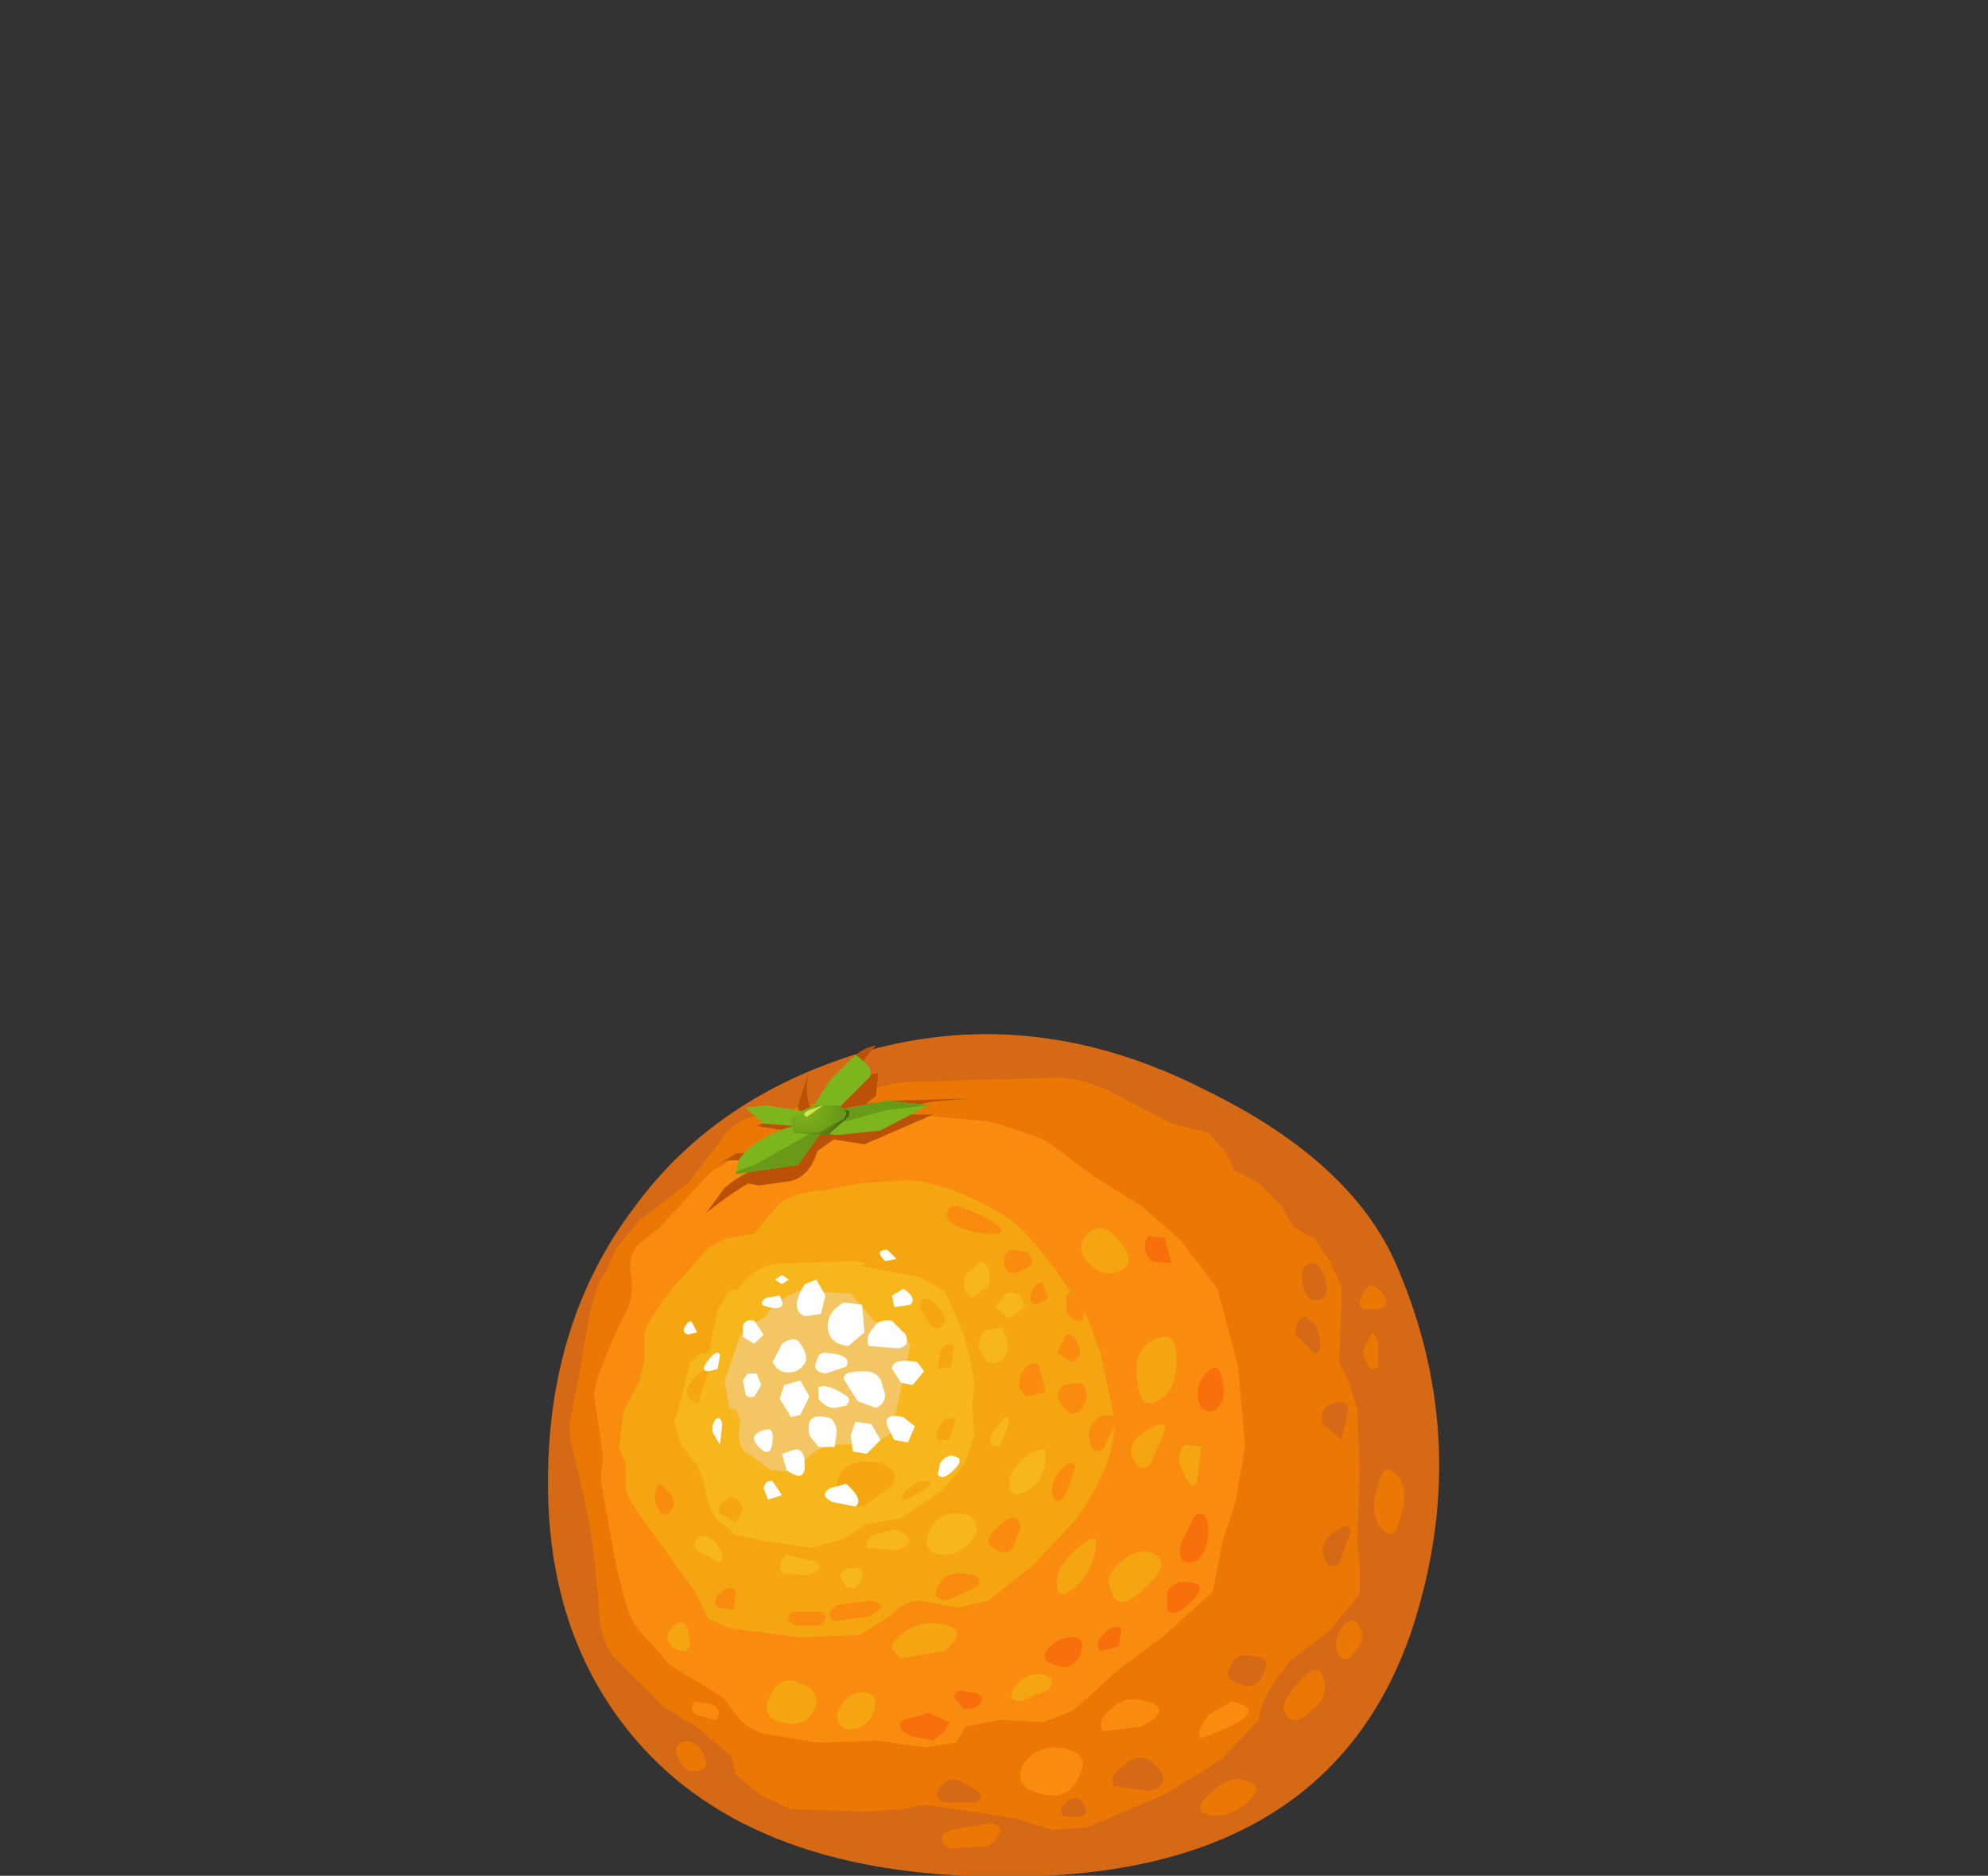 <?xml version="1.0" encoding="UTF-8" standalone="no"?>
<svg xmlns:xlink="http://www.w3.org/1999/xlink" height="40.9px" width="43.35px" xmlns="http://www.w3.org/2000/svg">
  <rect width="100%" height="100%" fill="#333333" stroke="none"/>
  <g transform="matrix(1.0, 0.0, 0.0, 1.0, 0.0, 0.0)">
    <use height="18.35" transform="matrix(1.0, 0.0, 0.0, 1.0, 11.95, 22.55)" width="19.45" xlink:href="#shape0"/>
  </g>
  <defs>
    <g id="shape0" transform="matrix(1.0, 0.0, 0.0, 1.0, -11.95, -22.55)">
      <path d="M26.25 23.75 Q29.55 25.35 30.5 27.7 32.1 31.5 30.8 35.5 29.1 40.6 22.8 40.9 16.95 41.15 14.15 38.25 12.0 36.0 11.95 32.5 11.9 28.85 13.85 26.3 15.65 23.85 18.95 22.9 22.6 21.9 26.25 23.75" fill="#d66915" fill-rule="evenodd" stroke="none"/>
      <path d="M28.65 27.0 L29.0 27.5 29.25 28.05 29.25 28.55 29.2 29.7 29.4 30.1 29.6 30.75 29.65 32.1 29.6 33.6 29.65 34.15 29.65 34.75 29.0 35.55 28.15 36.2 Q27.45 37.05 27.45 37.5 L26.65 38.35 25.45 39.1 23.7 39.85 22.95 39.9 22.15 39.65 20.2 39.35 19.65 39.45 18.85 39.5 17.25 39.45 16.6 39.15 16.05 38.7 15.95 38.3 15.25 37.7 14.45 37.2 14.05 36.8 13.35 36.1 Q13.05 35.65 13.05 34.9 L12.95 33.9 12.85 33.2 12.6 32.05 Q12.35 31.2 12.45 30.9 L12.7 29.6 Q12.9 28.1 13.2 27.75 L13.45 27.2 13.95 26.6 14.35 26.3 15.0 25.8 15.7 24.9 Q16.05 24.3 16.8 24.3 L19.6 23.6 22.95 23.5 23.15 23.5 Q23.8 23.55 24.5 23.95 L25.55 24.5 26.35 24.7 26.75 25.15 26.9 25.5 27.45 25.8 27.95 26.3 28.2 26.75 28.65 27.0" fill="#eb7805" fill-rule="evenodd" stroke="none"/>
      <path d="M21.55 24.45 Q22.45 24.7 22.85 24.9 L23.85 25.65 24.9 26.3 25.75 27.05 26.55 28.1 27.0 29.8 27.15 31.55 26.95 32.7 26.65 33.65 26.45 34.7 25.4 35.65 24.4 36.4 23.4 37.3 22.75 37.55 21.8 37.5 21.05 37.65 20.85 38.0 20.15 38.1 19.1 37.95 17.85 38.0 16.65 37.8 Q16.3 37.7 16.1 37.45 L15.75 37.0 14.6 36.3 13.9 35.5 Q13.7 35.3 13.45 34.2 L13.2 32.85 13.1 32.25 13.15 31.75 12.95 30.4 Q13.0 29.95 13.6 28.7 13.85 28.3 13.75 27.75 13.7 27.4 13.9 27.15 L14.4 26.75 15.5 25.55 16.1 25.2 16.45 25.3 18.15 24.45 18.95 24.3 19.85 24.3 21.55 24.45" fill="#f98b0e" fill-rule="evenodd" stroke="none"/>
      <path d="M21.15 23.95 L20.55 24.0 Q19.95 24.0 18.25 24.8 L17.6 25.25 16.9 25.55 Q16.25 25.75 15.4 26.45 L15.8 25.9 Q16.2 25.55 16.85 25.35 L16.3 25.3 15.85 25.3 15.65 25.4 16.05 25.15 17.05 25.1 17.4 25.1 17.4 24.7 17.45 24.5 17.4 24.1 17.7 23.2 17.65 23.35 Q17.5 23.9 17.75 24.3 17.9 24.7 17.85 24.3 17.8 24.15 18.25 23.5 18.65 22.85 19.1 22.8 18.3 23.7 18.3 24.1 L18.55 24.1 19.5 24.0 21.15 23.95" fill="#ba5106" fill-rule="evenodd" stroke="none"/>
      <path d="M18.4 23.8 Q18.7 23.45 19.15 23.4 L19.1 23.9 18.45 24.4 19.45 24.3 20.35 24.3 18.85 24.95 18.2 24.85 17.9 24.7 Q17.8 25.6 17.25 25.75 L16.55 25.85 16.3 25.8 17.15 25.15 17.75 24.75 16.5 24.55 16.75 24.45 17.35 24.45 17.75 24.5 18.4 23.8" fill="#ba5106" fill-rule="evenodd" stroke="none"/>
      <path d="M18.1 23.55 L18.65 23.0 Q19.1 23.3 18.95 23.5 L18.25 24.2 19.35 24.0 20.25 24.1 19.2 24.65 18.25 24.75 17.9 24.7 17.4 25.4 16.05 25.6 16.1 25.3 Q16.45 24.8 17.3 24.55 L16.65 24.5 16.25 24.15 16.7 24.1 17.65 24.25 18.1 23.55" fill="#7db51c" fill-rule="evenodd" stroke="none"/>
      <path d="M19.35 24.2 L18.25 24.5 17.9 24.7 17.4 25.4 16.05 25.6 16.05 25.55 16.45 25.4 17.7 24.7 18.3 24.2 19.35 24.0 20.25 24.1 19.35 24.2" fill="#6a9918" fill-rule="evenodd" stroke="none"/>
      <path d="M17.85 24.3 L18.25 24.2 Q18.6 24.15 18.5 24.35 L18.05 24.75 17.3 24.7 17.4 24.5 17.85 24.3" fill="url(#gradient0)" fill-rule="evenodd" stroke="none"/>
      <path d="M17.75 24.1 L18.25 24.1 Q18.55 24.2 18.4 24.4 L17.85 24.7 17.3 24.7 17.25 24.4 Q17.3 24.3 17.75 24.1" fill="url(#gradient1)" fill-rule="evenodd" stroke="none"/>
      <path d="M17.95 24.1 L17.6 24.35 Q17.45 24.3 17.65 24.2 L17.95 24.1" fill="#d7e34f" fill-rule="evenodd" stroke="none"/>
      <path d="M21.9 26.5 Q22.55 26.9 23.7 28.7 L24.0 29.5 24.25 30.7 Q24.5 31.65 23.45 33.15 L22.5 34.15 21.55 34.9 20.9 35.05 20.05 34.9 Q19.7 34.9 19.4 35.25 L18.75 35.65 17.4 35.7 15.9 35.5 15.45 35.3 15.15 34.7 14.25 33.45 Q13.6 32.6 13.65 32.4 L13.65 31.95 13.5 31.55 13.6 30.75 13.95 30.1 14.05 29.65 14.05 29.1 Q14.1 28.8 14.7 28.05 L15.45 27.2 15.85 27.0 16.45 26.9 16.9 26.35 Q17.15 26.0 18.0 25.95 L18.75 25.8 19.55 25.75 Q20.45 25.65 21.9 26.5" fill="#f5a510" fill-rule="evenodd" stroke="none"/>
      <path d="M20.6 28.15 L20.8 28.6 21.0 29.05 21.15 29.6 21.25 30.15 21.2 30.7 21.25 31.3 21.05 31.9 20.55 32.5 19.65 33.1 18.85 33.25 18.4 33.55 17.7 33.75 16.65 33.6 16.0 33.45 15.8 33.25 Q15.45 33.1 15.35 32.3 L15.2 31.95 14.85 31.5 14.7 31.0 14.8 30.7 15.05 29.7 15.3 29.5 15.45 29.5 15.65 28.55 15.9 28.15 16.1 28.1 Q16.45 27.6 17.0 27.55 L18.6 27.5 Q19.05 27.55 18.75 27.6 L20.05 27.85 20.6 28.15" fill="#f7b61c" fill-rule="evenodd" stroke="none"/>
      <path d="M15.9 30.7 L15.8 30.1 16.15 29.1 16.45 28.85 16.7 28.7 Q16.85 28.4 17.4 28.15 L18.55 28.2 19.05 28.8 19.5 29.0 19.85 29.3 19.75 29.85 19.6 30.5 19.45 31.2 Q19.3 31.5 18.25 31.5 17.85 31.55 17.65 31.75 L17.25 32.1 16.8 32.05 16.4 31.75 Q16.0 31.6 16.15 31.0 L16.05 30.75 15.9 30.7" fill="#f3c563" fill-rule="evenodd" stroke="none"/>
      <path d="M18.05 29.5 Q18.6 29.55 18.45 29.8 L18.0 29.95 Q17.7 29.9 17.8 29.7 17.85 29.45 18.05 29.5" fill="#ffffff" fill-rule="evenodd" stroke="none"/>
      <path d="M18.4 30.4 Q18.6 30.5 18.45 30.65 L18.2 30.7 Q18.0 30.7 17.85 30.5 L17.85 30.25 Q18.0 30.15 18.4 30.4" fill="#ffffff" fill-rule="evenodd" stroke="none"/>
      <path d="M18.85 29.9 Q19.2 29.9 19.25 30.25 19.4 30.55 19.1 30.7 L18.7 30.55 18.45 30.15 Q18.25 29.9 18.85 29.9" fill="#ffffff" fill-rule="evenodd" stroke="none"/>
      <path d="M20.0 29.7 L20.15 29.9 19.9 30.2 19.65 30.15 19.45 29.85 Q19.45 29.6 20.0 29.7" fill="#ffffff" fill-rule="evenodd" stroke="none"/>
      <path d="M19.45 28.8 L19.75 29.1 Q19.85 29.35 19.6 29.4 L18.95 29.35 Q18.85 29.15 19.05 28.95 19.15 28.75 19.45 28.8" fill="#ffffff" fill-rule="evenodd" stroke="none"/>
      <path d="M18.5 29.35 Q18.05 29.3 18.05 28.9 18.05 28.6 18.4 28.4 L18.8 28.45 18.85 29.05 18.5 29.35" fill="#ffffff" fill-rule="evenodd" stroke="none"/>
      <path d="M18.0 28.25 L17.9 28.65 17.55 28.7 Q17.2 28.55 17.55 28.0 L17.8 27.9 18.0 28.25" fill="#ffffff" fill-rule="evenodd" stroke="none"/>
      <path d="M17.45 29.3 Q17.75 29.7 17.35 29.9 17.0 30.0 16.85 29.7 L17.05 29.3 Q17.35 29.1 17.45 29.3" fill="#ffffff" fill-rule="evenodd" stroke="none"/>
      <path d="M17.45 30.1 L17.65 30.45 17.45 30.85 17.25 30.9 17.0 30.5 17.1 30.2 17.45 30.1" fill="#ffffff" fill-rule="evenodd" stroke="none"/>
      <path d="M18.0 30.9 Q18.2 30.9 18.25 31.2 L18.2 31.55 17.85 31.55 17.65 31.3 Q17.55 30.8 18.0 30.9" fill="#ffffff" fill-rule="evenodd" stroke="none"/>
      <path d="M19.0 31.05 L19.2 31.4 18.9 31.7 18.6 31.65 18.55 31.3 18.65 31.0 19.0 31.05" fill="#ffffff" fill-rule="evenodd" stroke="none"/>
      <path d="M19.7 30.9 L19.95 31.1 19.8 31.45 19.5 31.4 19.35 31.1 Q19.25 30.8 19.7 30.9" fill="#ffffff" fill-rule="evenodd" stroke="none"/>
      <path d="M16.85 31.3 Q16.85 31.9 16.5 31.5 16.35 31.3 16.6 31.2 16.85 31.1 16.85 31.3" fill="#ffffff" fill-rule="evenodd" stroke="none"/>
      <path d="M17.35 31.6 Q17.55 31.6 17.55 31.95 17.55 32.35 17.15 32.05 L17.05 31.7 17.35 31.6" fill="#ffffff" fill-rule="evenodd" stroke="none"/>
      <path d="M16.5 29.95 L16.6 30.2 16.45 30.45 Q16.25 30.5 16.25 30.35 L16.2 30.1 16.3 29.95 16.5 29.95" fill="#ffffff" fill-rule="evenodd" stroke="none"/>
      <path d="M16.65 29.1 L16.45 29.3 16.2 29.15 16.2 28.9 Q16.25 28.75 16.45 28.8 L16.65 29.1" fill="#ffffff" fill-rule="evenodd" stroke="none"/>
      <path d="M17.0 28.25 Q17.2 28.6 16.75 28.5 16.5 28.45 16.7 28.3 L17.0 28.25" fill="#ffffff" fill-rule="evenodd" stroke="none"/>
      <path d="M17.05 27.8 L17.2 27.9 17.05 28.0 16.9 27.9 17.05 27.8" fill="#ffffff" fill-rule="evenodd" stroke="none"/>
      <path d="M15.75 31.05 L15.7 31.5 15.55 31.25 Q15.5 31.1 15.6 30.95 15.7 30.85 15.75 31.05" fill="#ffffff" fill-rule="evenodd" stroke="none"/>
      <path d="M16.85 32.3 L17.05 32.6 16.75 32.7 16.65 32.45 Q16.7 32.25 16.85 32.3" fill="#ffffff" fill-rule="evenodd" stroke="none"/>
      <path d="M20.45 28.5 Q20.7 28.75 20.55 28.9 20.4 29.1 20.2 28.75 20.0 28.45 20.1 28.35 20.25 28.25 20.45 28.5" fill="#f5a510" fill-rule="evenodd" stroke="none"/>
      <path d="M20.8 29.35 L20.75 29.8 20.45 29.85 20.5 29.45 Q20.65 29.25 20.8 29.35" fill="#f5a510" fill-rule="evenodd" stroke="none"/>
      <path d="M20.85 30.9 L20.7 31.4 20.45 31.4 Q20.35 31.25 20.6 30.95 L20.85 30.9" fill="#f5a510" fill-rule="evenodd" stroke="none"/>
      <path d="M19.2 31.9 Q19.65 32.05 19.45 32.4 L18.8 32.85 18.3 32.8 18.25 32.35 Q18.35 31.75 19.2 31.9" fill="#f5a510" fill-rule="evenodd" stroke="none"/>
      <path d="M20.05 32.3 Q20.65 32.25 19.75 32.7 19.6 32.7 19.75 32.5 L20.05 32.3" fill="#f5a510" fill-rule="evenodd" stroke="none"/>
      <path d="M16.2 32.9 L16.05 33.2 15.7 33.0 Q15.6 32.8 15.85 32.7 16.05 32.55 16.2 32.9" fill="#f5a510" fill-rule="evenodd" stroke="none"/>
      <path d="M15.45 29.9 L15.25 30.5 Q15.25 30.7 15.05 30.5 14.85 30.3 15.2 30.0 15.55 29.65 15.45 29.9" fill="#f5a510" fill-rule="evenodd" stroke="none"/>
      <path d="M19.55 33.35 Q20.1 33.6 19.55 33.8 L18.9 33.75 Q18.85 33.55 19.1 33.45 L19.55 33.35" fill="#f7b61c" fill-rule="evenodd" stroke="none"/>
      <path d="M17.75 34.05 Q18.05 34.2 17.6 34.35 L17.05 34.3 Q16.95 34.05 17.15 33.9 L17.75 34.05" fill="#f7b61c" fill-rule="evenodd" stroke="none"/>
      <path d="M18.55 34.2 Q18.85 34.15 18.8 34.4 18.7 34.7 18.45 34.6 L18.3 34.35 Q18.4 34.2 18.55 34.2" fill="#f7b61c" fill-rule="evenodd" stroke="none"/>
      <path d="M22.0 31.05 L21.8 31.55 21.6 31.5 Q21.55 31.3 21.8 31.05 22.0 30.75 22.0 31.05" fill="#f7b61c" fill-rule="evenodd" stroke="none"/>
      <path d="M21.85 28.95 Q22.1 29.4 21.85 29.65 21.55 29.85 21.4 29.5 21.25 29.25 21.5 29.0 L21.85 28.95" fill="#f7b61c" fill-rule="evenodd" stroke="none"/>
      <path d="M21.4 27.5 Q21.65 27.6 21.55 28.05 L21.2 28.3 Q20.95 28.15 21.05 27.8 L21.4 27.5" fill="#f7b61c" fill-rule="evenodd" stroke="none"/>
      <path d="M21.95 28.2 Q22.25 28.1 22.35 28.5 L22.0 28.75 21.7 28.5 21.95 28.2" fill="#f7b61c" fill-rule="evenodd" stroke="none"/>
      <path d="M22.8 31.7 Q22.8 32.3 22.4 32.5 22.0 32.75 22.0 32.3 22.05 32.0 22.45 31.7 22.85 31.5 22.8 31.7" fill="#f7b61c" fill-rule="evenodd" stroke="none"/>
      <path d="M20.8 33.0 Q21.45 33.0 21.25 33.5 20.95 33.95 20.5 33.9 20.1 33.85 20.25 33.4 20.45 33.0 20.8 33.0" fill="#f7b61c" fill-rule="evenodd" stroke="none"/>
      <path d="M15.65 33.7 Q15.85 34.05 15.65 34.05 L15.2 33.8 Q15.05 33.6 15.3 33.5 15.5 33.45 15.65 33.7" fill="#f7b61c" fill-rule="evenodd" stroke="none"/>
      <path d="M20.45 35.4 Q21.2 35.5 20.6 36.0 L19.65 36.15 Q19.25 35.9 19.7 35.6 20.05 35.35 20.45 35.4" fill="#f5a510" fill-rule="evenodd" stroke="none"/>
      <path d="M23.9 33.7 Q23.85 34.25 23.45 34.6 23.05 34.95 23.05 34.55 23.0 34.2 23.45 33.8 23.95 33.35 23.9 33.7" fill="#f5a510" fill-rule="evenodd" stroke="none"/>
      <path d="M25.2 33.9 Q25.55 34.1 24.95 34.65 24.4 35.15 24.25 34.75 24.05 34.35 24.45 34.05 24.85 33.7 25.2 33.9" fill="#f5a510" fill-rule="evenodd" stroke="none"/>
      <path d="M25.65 29.55 Q25.7 30.3 25.25 30.55 24.85 30.75 24.8 30.1 24.7 29.4 25.2 29.2 25.65 29.0 25.65 29.55" fill="#f5a510" fill-rule="evenodd" stroke="none"/>
      <path d="M25.4 31.2 L25.1 31.9 Q24.9 32.15 24.7 31.8 24.55 31.45 25.0 31.2 25.45 30.9 25.4 31.2" fill="#f5a510" fill-rule="evenodd" stroke="none"/>
      <path d="M17.45 36.7 Q17.95 36.9 17.75 37.3 17.5 37.7 17.05 37.55 16.55 37.45 16.8 36.95 17.05 36.5 17.45 36.7" fill="#f5a510" fill-rule="evenodd" stroke="none"/>
      <path d="M15.0 35.5 L15.05 35.9 Q14.9 36.1 14.65 35.9 14.45 35.7 14.65 35.5 14.85 35.25 15.0 35.5" fill="#f5a510" fill-rule="evenodd" stroke="none"/>
      <path d="M18.8 36.9 Q19.2 36.9 19.05 37.35 18.85 37.75 18.45 37.7 18.15 37.55 18.3 37.25 18.5 36.9 18.8 36.9" fill="#f5a510" fill-rule="evenodd" stroke="none"/>
      <path d="M22.65 36.5 Q23.1 36.55 22.85 36.85 L22.25 37.1 Q21.9 37.05 22.15 36.75 22.35 36.5 22.65 36.5" fill="#f5a510" fill-rule="evenodd" stroke="none"/>
      <path d="M26.2 31.55 L26.1 32.3 Q26.0 32.55 25.8 32.1 25.6 31.7 25.85 31.5 L26.2 31.55" fill="#f5a510" fill-rule="evenodd" stroke="none"/>
      <path d="M24.25 26.9 Q24.85 27.45 24.45 27.7 24.05 27.9 23.7 27.5 23.45 27.2 23.7 26.9 24.0 26.65 24.25 26.9" fill="#f5a510" fill-rule="evenodd" stroke="none"/>
      <path d="M25.0 37.1 Q25.6 37.25 24.9 37.65 L24.05 37.75 Q23.9 37.5 24.25 37.25 24.55 36.95 25.0 37.1" fill="#f98b0e" fill-rule="evenodd" stroke="none"/>
      <path d="M23.0 38.1 Q23.8 38.15 23.55 38.7 23.3 39.3 22.65 39.1 22.1 38.95 22.3 38.5 22.55 38.1 23.0 38.1" fill="#f98b0e" fill-rule="evenodd" stroke="none"/>
      <path d="M15.5 37.15 Q15.8 37.3 15.6 37.5 L15.2 37.4 Q15.0 37.25 15.15 37.1 L15.5 37.15" fill="#f98b0e" fill-rule="evenodd" stroke="none"/>
      <path d="M26.85 37.1 Q27.85 37.3 26.2 37.9 26.05 37.8 26.35 37.4 L26.85 37.1" fill="#f98b0e" fill-rule="evenodd" stroke="none"/>
      <path d="M28.85 36.55 Q29.0 37.0 28.6 37.3 28.2 37.65 28.05 37.4 27.85 37.2 28.3 36.7 28.7 36.2 28.85 36.55" fill="#eb7805" fill-rule="evenodd" stroke="none"/>
      <path d="M30.05 29.3 L30.05 29.8 Q29.9 29.95 29.8 29.7 29.65 29.5 29.85 29.2 29.95 28.9 30.05 29.3" fill="#eb7805" fill-rule="evenodd" stroke="none"/>
      <path d="M30.4 32.1 Q30.75 32.4 30.55 33.05 30.4 33.7 30.1 33.3 29.85 32.9 30.05 32.4 30.15 31.9 30.4 32.1" fill="#eb7805" fill-rule="evenodd" stroke="none"/>
      <path d="M30.05 28.1 Q30.5 28.55 29.85 28.55 29.55 28.55 29.7 28.25 29.85 27.9 30.05 28.1" fill="#eb7805" fill-rule="evenodd" stroke="none"/>
      <path d="M29.65 35.5 Q29.8 35.7 29.55 36.0 29.35 36.3 29.2 36.1 29.05 35.85 29.25 35.5 29.5 35.15 29.65 35.5" fill="#eb7805" fill-rule="evenodd" stroke="none"/>
      <path d="M27.05 38.8 Q27.65 38.9 27.2 39.3 26.7 39.7 26.3 39.55 26.0 39.45 26.4 39.1 26.75 38.75 27.05 38.8" fill="#eb7805" fill-rule="evenodd" stroke="none"/>
      <path d="M21.6 39.75 Q22.05 39.85 21.55 40.25 L20.7 40.3 Q20.35 40.05 20.75 39.9 L21.6 39.75" fill="#eb7805" fill-rule="evenodd" stroke="none"/>
      <path d="M15.25 38.1 Q15.55 38.55 15.25 38.6 14.95 38.7 14.8 38.35 14.65 38.1 14.85 38.0 15.05 37.9 15.25 38.1" fill="#eb7805" fill-rule="evenodd" stroke="none"/>
      <path d="M21.4 26.5 Q22.25 26.95 21.45 26.9 20.65 26.75 20.65 26.5 20.65 26.25 20.9 26.3 L21.4 26.5" fill="#f98b0e" fill-rule="evenodd" stroke="none"/>
      <path d="M22.4 27.3 Q22.65 27.55 22.3 27.7 22.0 27.85 21.9 27.6 21.85 27.35 22.05 27.25 L22.4 27.3" fill="#f98b0e" fill-rule="evenodd" stroke="none"/>
      <path d="M22.75 28.0 L22.85 28.3 22.6 28.45 Q22.4 28.4 22.5 28.15 22.65 27.9 22.75 28.0" fill="#f98b0e" fill-rule="evenodd" stroke="none"/>
      <path d="M23.65 28.4 L23.6 28.8 Q23.45 28.85 23.25 28.6 L23.25 28.25 23.4 28.1 23.5 28.1 23.65 28.4" fill="#f98b0e" fill-rule="evenodd" stroke="none"/>
      <path d="M23.5 29.3 Q23.65 29.6 23.35 29.7 L23.05 29.5 23.25 29.1 Q23.4 29.05 23.5 29.3" fill="#f98b0e" fill-rule="evenodd" stroke="none"/>
      <path d="M22.65 29.75 L22.8 30.35 22.4 30.45 Q22.1 30.25 22.3 29.9 22.5 29.65 22.65 29.75" fill="#f98b0e" fill-rule="evenodd" stroke="none"/>
      <path d="M23.6 30.15 Q23.8 30.45 23.6 30.7 23.4 30.95 23.2 30.7 22.95 30.4 23.2 30.2 L23.6 30.15" fill="#f98b0e" fill-rule="evenodd" stroke="none"/>
      <path d="M24.4 30.9 L24.05 31.6 Q23.8 31.75 23.75 31.35 23.7 31.05 24.05 30.85 L24.4 30.9" fill="#f98b0e" fill-rule="evenodd" stroke="none"/>
      <path d="M23.45 31.95 Q23.2 32.9 23.0 32.7 22.85 32.5 23.05 32.15 23.3 31.8 23.45 31.95" fill="#f98b0e" fill-rule="evenodd" stroke="none"/>
      <path d="M22.25 33.3 L22.1 33.75 Q21.9 33.95 21.65 33.75 21.4 33.6 21.8 33.25 22.2 32.9 22.25 33.3" fill="#f98b0e" fill-rule="evenodd" stroke="none"/>
      <path d="M20.85 34.3 Q21.5 34.3 21.3 34.6 L20.65 34.9 Q20.3 34.85 20.45 34.6 20.55 34.35 20.85 34.3" fill="#f98b0e" fill-rule="evenodd" stroke="none"/>
      <path d="M19.0 34.9 Q19.45 35.0 18.95 35.25 L18.2 35.35 Q17.95 35.2 18.25 35.0 L19.0 34.9" fill="#f98b0e" fill-rule="evenodd" stroke="none"/>
      <path d="M17.9 35.15 Q18.15 35.25 17.85 35.45 L17.35 35.45 Q17.05 35.3 17.3 35.15 L17.9 35.15" fill="#f98b0e" fill-rule="evenodd" stroke="none"/>
      <path d="M16.05 34.7 L16.0 35.1 15.65 35.05 Q15.5 34.9 15.75 34.7 15.95 34.55 16.05 34.7" fill="#f98b0e" fill-rule="evenodd" stroke="none"/>
      <path d="M14.45 32.4 Q14.8 32.7 14.65 32.9 14.5 33.15 14.35 32.9 14.25 32.75 14.3 32.5 14.35 32.3 14.45 32.4" fill="#f98b0e" fill-rule="evenodd" stroke="none"/>
      <path d="M26.35 33.3 Q26.35 33.9 26.05 34.05 25.65 34.15 25.75 33.65 L26.05 33.05 Q26.3 32.9 26.35 33.3" fill="#f7700b" fill-rule="evenodd" stroke="none"/>
      <path d="M25.85 34.5 Q26.4 34.5 26.0 34.9 25.6 35.3 25.45 35.1 L25.45 34.7 Q25.65 34.45 25.85 34.5" fill="#f7700b" fill-rule="evenodd" stroke="none"/>
      <path d="M24.45 35.5 L24.4 35.9 24.0 36.0 Q23.85 35.85 24.05 35.65 24.25 35.4 24.45 35.5" fill="#f7700b" fill-rule="evenodd" stroke="none"/>
      <path d="M23.4 35.7 Q23.7 35.7 23.55 36.1 23.35 36.45 23.0 36.3 22.65 36.2 22.85 35.95 23.05 35.7 23.4 35.7" fill="#f7700b" fill-rule="evenodd" stroke="none"/>
      <path d="M20.25 37.35 L20.7 37.55 20.6 37.75 20.35 37.95 19.85 37.85 Q19.5 37.7 19.7 37.5 L20.25 37.35" fill="#f7700b" fill-rule="evenodd" stroke="none"/>
      <path d="M21.1 36.9 Q21.45 36.9 21.4 37.1 21.3 37.3 21.0 37.25 L20.8 37.0 Q20.85 36.8 21.1 36.9" fill="#f7700b" fill-rule="evenodd" stroke="none"/>
      <path d="M26.6 29.9 Q26.8 30.45 26.55 30.7 26.3 30.9 26.15 30.6 26.05 30.3 26.25 30.0 26.5 29.7 26.6 29.9" fill="#f7700b" fill-rule="evenodd" stroke="none"/>
      <path d="M25.4 27.0 L25.55 27.55 25.1 27.5 Q24.85 27.2 25.05 26.95 L25.4 27.0" fill="#f7700b" fill-rule="evenodd" stroke="none"/>
      <path d="M25.2 38.5 Q25.6 38.9 25.05 39.05 L24.3 38.95 Q24.15 38.75 24.5 38.5 24.9 38.15 25.2 38.5" fill="#d66915" fill-rule="evenodd" stroke="none"/>
      <path d="M23.6 39.3 Q23.9 39.7 23.2 39.6 23.05 39.5 23.25 39.3 23.45 39.1 23.6 39.3" fill="#d66915" fill-rule="evenodd" stroke="none"/>
      <path d="M21.05 38.9 Q21.6 39.15 21.25 39.3 L20.6 39.3 Q20.3 39.2 20.55 38.9 20.75 38.7 21.05 38.9" fill="#d66915" fill-rule="evenodd" stroke="none"/>
      <path d="M27.25 36.1 Q27.75 36.1 27.55 36.5 27.4 36.9 27.0 36.7 26.65 36.6 26.85 36.3 26.95 36.05 27.25 36.1" fill="#d66915" fill-rule="evenodd" stroke="none"/>
      <path d="M29.45 33.4 L29.2 34.1 Q28.95 34.25 28.85 33.9 28.8 33.6 29.1 33.4 29.45 33.15 29.45 33.4" fill="#d66915" fill-rule="evenodd" stroke="none"/>
      <path d="M29.4 30.75 L29.25 31.4 28.85 31.05 Q28.75 30.7 29.05 30.6 29.4 30.5 29.4 30.75" fill="#d66915" fill-rule="evenodd" stroke="none"/>
      <path d="M28.85 27.75 Q29.05 28.3 28.75 28.35 28.45 28.4 28.4 27.95 28.35 27.65 28.55 27.55 28.75 27.5 28.85 27.75" fill="#d66915" fill-rule="evenodd" stroke="none"/>
      <path d="M28.7 28.9 Q28.9 29.5 28.65 29.5 L28.25 29.1 Q28.25 28.75 28.45 28.7 L28.7 28.9" fill="#d66915" fill-rule="evenodd" stroke="none"/>
      <path d="M18.45 32.35 Q18.85 32.7 18.65 32.85 L18.15 32.75 Q17.85 32.6 18.1 32.45 L18.45 32.35" fill="#ffffff" fill-rule="evenodd" stroke="none"/>
      <path d="M15.7 29.55 L15.65 29.85 15.45 29.9 Q15.25 29.9 15.45 29.65 15.65 29.4 15.7 29.55" fill="#ffffff" fill-rule="evenodd" stroke="none"/>
      <path d="M15.1 28.85 L15.2 29.05 15.0 29.1 Q14.85 29.05 14.95 28.9 15.05 28.75 15.1 28.85" fill="#ffffff" fill-rule="evenodd" stroke="none"/>
      <path d="M19.7 28.1 Q20.0 28.3 19.85 28.45 L19.5 28.5 19.45 28.25 19.7 28.1" fill="#ffffff" fill-rule="evenodd" stroke="none"/>
      <path d="M19.35 27.25 L19.55 27.45 19.3 27.5 Q19.05 27.25 19.35 27.25" fill="#ffffff" fill-rule="evenodd" stroke="none"/>
      <path d="M20.8 31.75 Q21.05 31.8 20.8 32.05 20.55 32.3 20.45 32.15 L20.5 31.9 Q20.65 31.7 20.8 31.75" fill="#ffffff" fill-rule="evenodd" stroke="none"/>
    </g>
    <radialGradient cx="0" cy="0" gradientTransform="matrix(5.0E-4, 8.0E-4, 8.0E-4, -5.0E-4, 17.65, 24.3)" gradientUnits="userSpaceOnUse" id="gradient0" r="819.2" spreadMethod="pad">
      <stop offset="0.0" stop-color="#7db51c"/>
      <stop offset="1.0" stop-color="#466610"/>
    </radialGradient>
    <radialGradient cx="0" cy="0" gradientTransform="matrix(5.0E-4, 8.0E-4, 8.0E-4, -5.0E-4, 17.55, 24.2)" gradientUnits="userSpaceOnUse" id="gradient1" r="819.2" spreadMethod="pad">
      <stop offset="0.0" stop-color="#7db51c"/>
      <stop offset="1.0" stop-color="#6a9918"/>
    </radialGradient>
  </defs>
</svg>

